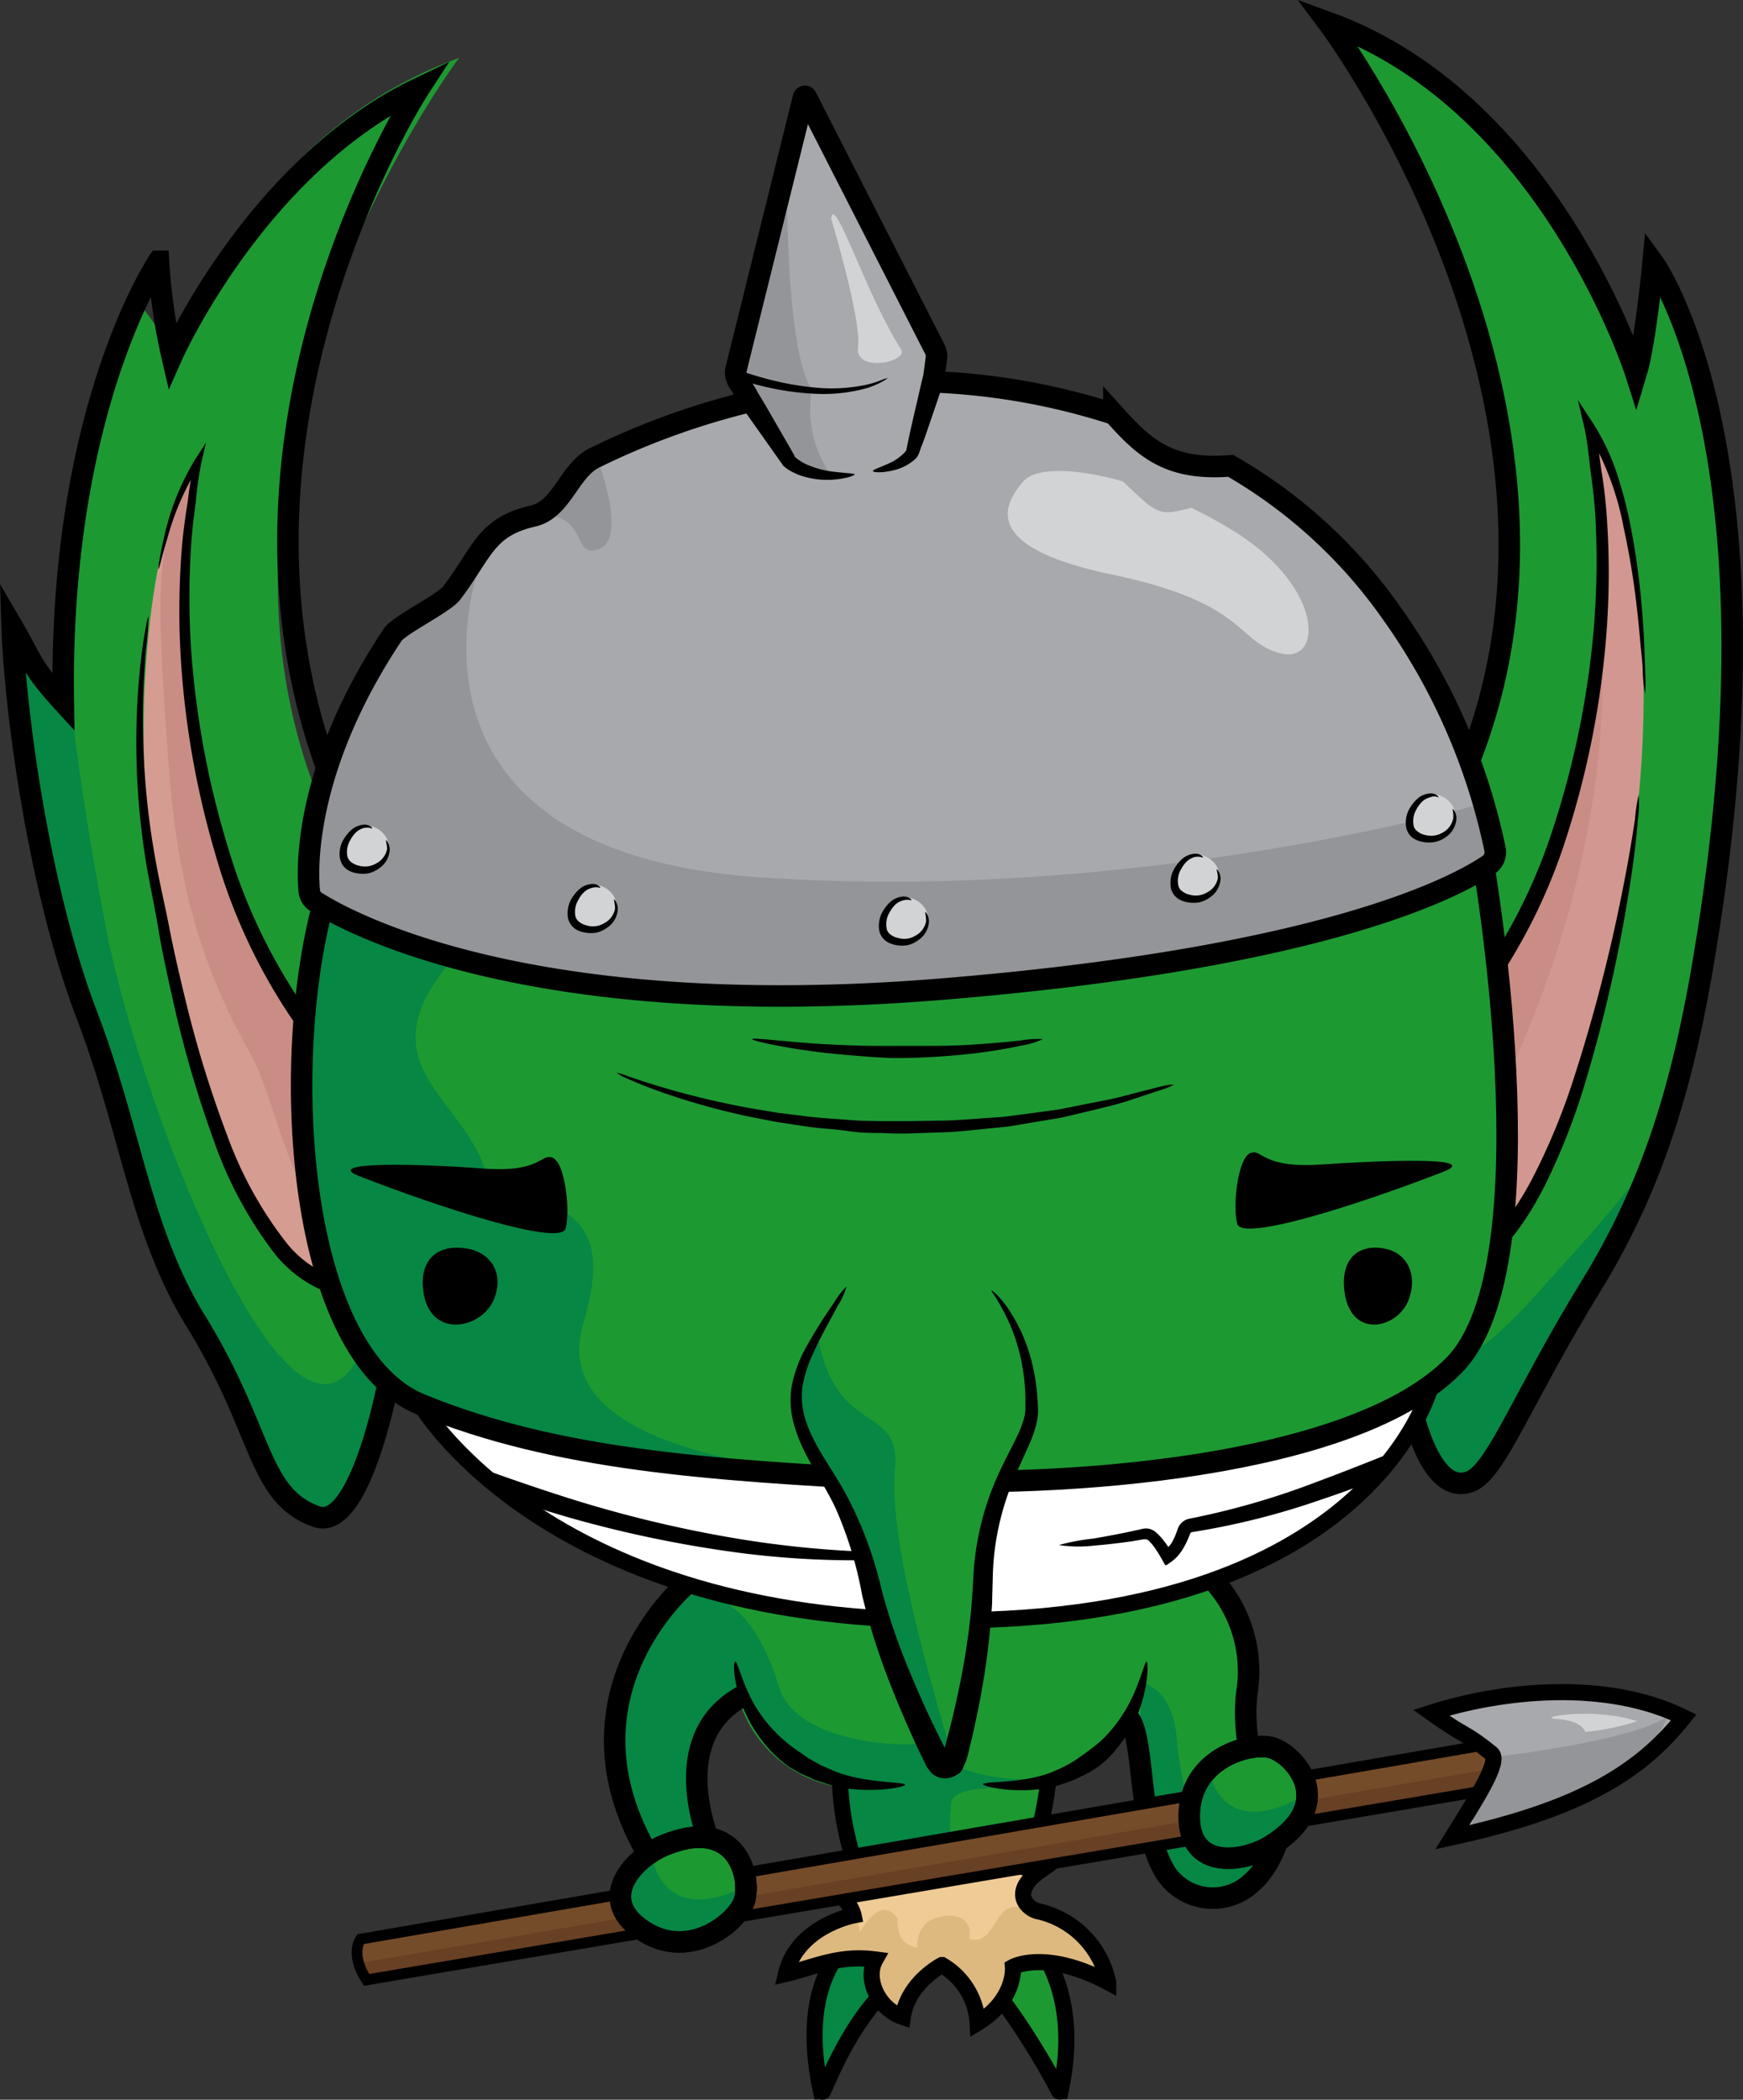 <svg xmlns="http://www.w3.org/2000/svg" viewBox="0 0 162.11 195.22"><rect x="0" y="0" width="162.11" height="195.22" fill="#333333" stroke="none"/><defs><style>.cls-1,.cls-10{fill:#1d9932;}.cls-2{fill:#068744;}.cls-3,.cls-4,.cls-9{fill:none;}.cls-10,.cls-3,.cls-4,.cls-9{stroke:#000;stroke-miterlimit:10;}.cls-3{stroke-width:1.5px;}.cls-10,.cls-4{stroke-width:2px;}.cls-5{fill:#ddb97f;}.cls-6{fill:#efcc95;}.cls-7{fill:#754c29;}.cls-8{fill:#684023;}.cls-11{fill:#a7a9ac;}.cls-12{fill:#939598;}.cls-13{fill:#d1d3d4;}.cls-14{opacity:0.8;}.cls-15{fill:#ff96a7;}.cls-16{fill:#c98d85;}.cls-17{fill:#d59c91;}.cls-18{fill:#fff;}</style></defs><g id="Layer_2" data-name="Layer 2"><g id="Enemies_copy_2" data-name="Enemies copy 2"><g id="Layer_310_copy_2" data-name="Layer 310 copy 2"><g id="Layer_312_copy_2" data-name="Layer 312 copy 2"><path class="cls-1" d="M68.38,156.58l2.16-6.07c-.28-.88,5-1.53,5-1.53l10.13-2.49,5.15,2.45,11.37-.68,5.64,1.1v6.39l-3.49,6.18a12.54,12.54,0,0,1-5.44,3.47,94.63,94.63,0,0,1-19.33.89A11.63,11.63,0,0,1,68.38,156.58Z"/><path class="cls-1" d="M87.8,182.81a9.09,9.09,0,0,0,2.4-.46c3,2.06,7.45,10.14,8.23,11.75a.09.09,0,0,0,.16,0c2.61-12.42-4-15.68-4-15.68"/><path class="cls-2" d="M80.34,178.4s-6.64,3.26-4,15.68a.09.09,0,0,0,.16,0c.78-1.61,3.34-8.58,8.51-11.79a5.68,5.68,0,0,0,2.82.5"/><path class="cls-1" d="M77.75,164.32s-.7,3.28,2.06,8a27.08,27.08,0,0,0,1.06,6.78H94a27.08,27.08,0,0,0,1.06-6.78c2.3-3.95,2.2-6.85,2.1-7.73"/><path class="cls-1" d="M64.06,147.75S51,158.09,60.94,173.51L66,171.3s-4.21-9.76,3.16-13.66L75.5,149"/><path class="cls-1" d="M104.55,159.45c.94,1.2,1,10.15,3.89,14.76a5.26,5.26,0,0,0,8,.82c2.27-2,4.68-8.41.31-9-.55-2.83-1.19-5.83-.76-8.84.93-6.41-3.32-9.41-3.32-9.41l-10,1.23"/><path class="cls-2" d="M65,170.82s-1.47-9.64,4.38-12.7c2.9,7,8.16,7.24,8.16,7.24l1.29,7.8,9.82-.12a18.12,18.12,0,0,1-.17-5.47c.42-2.4,9.64-.47,11.09-2.51-9.86,1.72-13.69-3.05-14.53-2.93-1.67.23-11-.23-12.56-5.22s-3.54-7.55-6.15-8.44l-2.5-1.19s-11,7.07-3.65,25.88"/><path class="cls-2" d="M106.26,156.47s2.93.44,3.21,5.54a32.28,32.28,0,0,0,2.81,10.31l4.9.84s-.41,5.78-7.3,2.52C104.55,173.16,106.26,156.47,106.26,156.47Z"/><path d="M84.17,165.94c0,.21-2.66.73-5.46.33a11.8,11.8,0,0,1-2-.48l-.91-.3-.8-.36-.68-.31-.5-.3-.47-.28A12.53,12.53,0,0,1,71.89,163a13,13,0,0,1-2.29-3.18c-1.34-2.52-1.48-5.33-1.22-5.34s.76,2.6,2.25,4.74A12.92,12.92,0,0,0,73,161.87a14,14,0,0,0,1.33,1l.4.28.42.3.57.32.69.38.8.34a9.84,9.84,0,0,0,1.78.63C81.45,165.77,84.16,165.69,84.17,165.94Z"/><path d="M91.44,165.88c0-.24,2.68-.09,5.14-.72a9.15,9.15,0,0,0,1.74-.61,10.67,10.67,0,0,0,1.44-.74,26.14,26.14,0,0,0,2.6-1.92,13.27,13.27,0,0,0,2.18-2.68c1.37-2.16,1.9-4.74,2.1-4.72s.16,2.76-1,5.28a13.14,13.14,0,0,1-2.13,3.22,8.33,8.33,0,0,1-3,2.19,9.78,9.78,0,0,1-1.68.68,9.89,9.89,0,0,1-2,.47C94,166.7,91.41,166.09,91.44,165.88Z"/><path class="cls-3" d="M97.49,165.59a31.68,31.68,0,0,1-4,12.27s7.76,4.38,5.15,16.55a.09.09,0,0,1-.16,0c-.77-1.58-5.24-9.49-8.23-11.52a8.1,8.1,0,0,0-5.22,0c-5.17,3.15-7.73,10-8.5,11.56,0,.06-.16,0-.17,0-2.61-12.17,4.06-15.15,5.4-16.18a27.43,27.43,0,0,1-3.64-12.64"/><path class="cls-4" d="M63.84,147.28S51,158.09,60.94,173.51L66,171.3s-4.21-9.76,3.16-13.66"/><path class="cls-4" d="M112.66,146.73A12.53,12.53,0,0,1,116,157.16c-.43,3,.21,6,.76,8.84,4.37.62,2,7.05-.31,9a5.26,5.26,0,0,1-8-.82c-2.91-4.61-1.77-13.8-3.89-14.76"/><path class="cls-5" d="M79.39,178.08s-5.24,1-6.29,5.44c2.75-.65,4.91-1.79,8.32-1.34-1,1.77.24,4.58,2.55,5.35.46-3.2,3.64-4.83,3.64-4.83a6.67,6.67,0,0,1,3.31,5.38c3.57-2.16,3.29-5.2,3.29-5.2s3-1.68,8.86,1.43a8.56,8.56,0,0,0-6.64-6.64c-1.15-.39-2.27-1.9.25-3.7a28.09,28.09,0,0,0-5.24-.93,14,14,0,0,1-3.76.93,20.27,20.27,0,0,0-3.19.36,14.77,14.77,0,0,0-8.6.82C78.94,175.85,79.39,178.08,79.39,178.08Z"/><path class="cls-6" d="M96.6,173.57c-2.12,2.31-1,4-1,4-3.3-1.53-2.72,3.49-5.47,2.69.52-2.47-2.35-2.52-3.78-1.61a2.64,2.64,0,0,0-1,2.41c-2.17-.21-1.85-2.67-1.85-2.67C81.89,176,80,179.63,80,179.63l-.77-3.18"/><path class="cls-3" d="M79.39,178.08s-5.24,1-6.29,5.44c2.75-.65,4.91-1.79,8.32-1.34-1,1.77.24,4.58,2.55,5.35.46-3.2,3.64-4.83,3.64-4.83a6.67,6.67,0,0,1,3.31,5.38c3.57-2.16,3.29-5.2,3.29-5.2s3-1.68,8.86,1.43a8.56,8.56,0,0,0-6.64-6.64c-1.15-.39-2.27-1.9.25-3.7a28.09,28.09,0,0,0-5.24-.93,14,14,0,0,1-3.76.93,20.27,20.27,0,0,0-3.19.36,14.77,14.77,0,0,0-8.6.82C78.94,175.85,79.39,178.08,79.39,178.08Z"/><g id="Layer_313_copy_2" data-name="Layer 313 copy 2"><path class="cls-7" d="M34.09,184.08l105.3-17.82c1.12-5.69-1.43-4-1.43-4L33.54,180.29S32.5,181.61,34.09,184.08Z"/><path class="cls-8" d="M34.09,184.08l105.3-17.82c1.12-5.69.83-2.06.83-2.06L33.59,182.49S32.5,181.61,34.09,184.08Z"/><path class="cls-9" d="M34.09,184.08l105.3-17.82c.82-3.86-1.43-4-1.43-4L33.54,180.29S32.5,181.61,34.09,184.08Z"/><path class="cls-10" d="M61.79,171.56c-2.7,1.1-6.42,4.87-2.14,7.83s8.63-.47,9.49-2.43S68.82,168.67,61.79,171.56Z"/><path class="cls-10" d="M118.23,171.58c-2.47,1.55-7.7,2.39-7.62-2.82s5.4-6.74,7.49-6.31S124.67,167.54,118.23,171.58Z"/><path class="cls-11" d="M133.1,159.24c3.32,2.37,3.07,1.72,5.62,3.79.89.73-1.64,4.54-3.65,7.79,11.48-2.51,17.33-5.84,21.53-11.15C149.38,156.12,139.74,157.12,133.1,159.24Z"/><path class="cls-12" d="M138.88,163.36s12.43-1.37,16.12-3.7c0,0-1.12,6.41-18.38,10.8"/><path class="cls-3" d="M133.1,159.24c3.32,2.37,3.07,1.72,5.62,3.79.89.73-1.64,4.54-3.65,7.79,11.48-2.51,17.33-5.84,21.53-11.15C149.38,156.12,139.74,157.12,133.1,159.24Z"/><path class="cls-13" d="M144.72,159.81c-2-.11,3.45-1.14,7.55.22a23.44,23.44,0,0,1-4.84,1S147.28,160,144.72,159.81Z"/><path class="cls-2" d="M60.19,173.16s-6,3.86,1.44,6.87,7.76-4.71,7.76-4.71-7.22,4.27-8.8-2.81L65,170.82"/><path class="cls-2" d="M112,165s-5.8,3.86,1.39,6.87,7.45-4.71,7.45-4.71-6.94,4.27-8.46-2.81l4.25-1.69"/><path class="cls-4" d="M61.79,171.56c-2.7,1.1-6.42,4.87-2.14,7.83s8.63-.47,9.49-2.43S68.82,168.67,61.79,171.56Z"/><path class="cls-4" d="M118.23,171.58c-2.47,1.55-7.7,2.39-7.62-2.82s5.4-6.74,7.49-6.31S124.67,167.54,118.23,171.58Z"/></g></g><g id="Layer_311_copy_2" data-name="Layer 311 copy 2"><g id="Layer_309_copy_3" data-name="Layer 309 copy 3"><path class="cls-1" d="M131.1,130.07s1.69,9.3,5.7,7.65c2.38-1,4.85-7.86,11.17-18.14,5.21-8.47,8.16-17.18,10.2-28.7,8.6-48.7-4.42-66.48-4.42-66.48s-.68,7.35-1.59,10.36c0,0-8-25.2-28.65-32.68,0,0,32,42.64,7.84,78.74"/><path class="cls-2" d="M133.91,127.17c4.36-1,8.65-6.54,12.3-10.51s7.62-9.09,7.62-9.09-5.22,11.67-9.26,17.83-7.22,16.77-11.47,10.39-4.93-11.19-4.93-11.19"/><g class="cls-14"><path class="cls-15" d="M151.27,82.3c-5.78,32-15.23,41.88-23.1,32.35l5.08-17.43C141,89.29,145,80.23,147.52,68a73,73,0,0,0,1-23.75c-.21-1.31-.35-3.17-.72-4.64,1.51,2.27,4.26,6.76,5,21.16A99.88,99.88,0,0,1,151.27,82.3Z"/></g><path class="cls-16" d="M139.57,101.44C150,80.06,149,62.61,149,62.61S145.8,84.4,133.91,96"/><path class="cls-4" d="M131.1,130.07s1.69,9.3,5.7,7.65c2.38-1,4.85-7.86,11.17-18.14,5.21-8.47,8.16-17.18,10.2-28.7,8.6-48.7-4.42-66.48-4.42-66.48s-.68,7.35-1.59,10.36c0,0-8-25.2-28.65-32.68,0,0,32,42.64,7.84,78.74"/><path d="M153,64.5a13.79,13.79,0,0,1-.21-2c0-.65-.1-1.43-.19-2.34s-.17-2-.3-3.11A75.14,75.14,0,0,0,151,49a27,27,0,0,0-3.57-9.21l.81-.35c.39,1.54.51,3.14.76,4.68s.41,3.23.5,4.87a73.77,73.77,0,0,1-.1,10,82.2,82.2,0,0,1-3.65,18.66,52.44,52.44,0,0,1-6.27,13.22,46.43,46.43,0,0,1-3.81,4.95c-1,1.11-2.09,1.71-2.4,1.4s.24-1.41,1.18-2.48A44.4,44.4,0,0,0,138.15,90a51,51,0,0,0,6.23-12.78,82.37,82.37,0,0,0,3.81-18.31,76.81,76.81,0,0,0,.24-9.82A46.4,46.4,0,0,0,148,44.3c-.23-1.61-.32-3.17-.66-4.62l-.59-2.49,1.4,2.14a20.68,20.68,0,0,1,2.27,4.82,38.14,38.14,0,0,1,1.23,4.74A69.72,69.72,0,0,1,152.74,57c.1,1.16.16,2.2.19,3.12s.07,1.71.08,2.36A13.51,13.51,0,0,1,153,64.5Z"/><path d="M152.4,73.91a10.54,10.54,0,0,1-.07,2.35c-.12,1.49-.35,3.62-.76,6.16a136.6,136.6,0,0,1-4.19,18.42,60.8,60.8,0,0,1-3.76,9.5c-1.51,2.92-3.3,5.58-5.65,7.22a6.87,6.87,0,0,1-3.75,1.33,6.18,6.18,0,0,1-3.08-.72,8.85,8.85,0,0,1-1.72-1.11,8.19,8.19,0,0,1-.63-.56c-.75-.7-1-1.58-.62-1.85s1.09.08,1.74.67a8,8,0,0,0,1.94,1.43,4.65,4.65,0,0,0,2.33.59,5.36,5.36,0,0,0,2.95-1c2-1.34,3.8-3.81,5.3-6.6a60.8,60.8,0,0,0,3.86-9.23A153.8,153.8,0,0,0,151,82.3c.5-2.5.83-4.6,1.06-6.08A16,16,0,0,1,152.4,73.91Z"/></g><g id="Layer_309_copy_3-2" data-name="Layer 309 copy 3"><path class="cls-1" d="M35.1,133.37s-1.69,9.3-5.69,7.64c-2.38-1-4.85-7.86-11.18-18.14C13,114.4,10.08,105.7,8,94.17c-1.55-8.8-6.28-24.65-6.63-31.5,0-.67,4.77,3.34,4.75,2.69C5,35.73,12.46,27.69,12.46,27.69a19.15,19.15,0,0,1,3.79,6.1S22.08,12.85,42.7,5.38c0,0-32,42.64-7.84,78.74"/><path class="cls-2" d="M6,58.35s.32,9.64,3.87,28,20.26,60.15,25.3,33.92c3.64-19,1.5,20.12-5.75,20.75-3.45.2-6.93-10.09-11.18-18.14S-.23,71.24,1.92,59.65l4,5.65"/><path class="cls-17" d="M14.94,85.59c5.78,32,15.73,40.52,23.6,31L33,100.51c-7.76-7.93-11.78-17-14.27-29.25a72.64,72.64,0,0,1-1-23.74c.21-1.32.34-3.17.71-4.65-1.5,2.27-4.26,6.77-5,21.17A99.11,99.11,0,0,0,14.94,85.59Z"/><path class="cls-16" d="M23.37,98.15c1.88,3.33,3.51,11.58,6.16,14.49,5.82,6.42,13.35,2.92,16.75-4l-11.65-4.86C27.89,96.49,23,88,19.78,76.05A84,84,0,0,1,17.37,52.3c0-1.32.39-6.74.51-8.24-3.44,5.81-3.34,10.65-2.35,25C16.18,78.61,17.33,87.47,23.37,98.15Z"/><path class="cls-4" d="M36.1,128.6S33.48,142.49,29.41,141c-5.51-2-4.85-7.86-11.18-18.14C13,114.4,12.21,105.11,8,94.17,3.51,82.3,1.37,65.73,1.13,58.22,3,61.42,2.87,62,5.89,65.3c-.44-27.32,8.85-41,8.85-41A53.11,53.11,0,0,0,16,33.08S23.85,15.41,39,8.19c0,0-26.11,40.08-2,76.18"/><path d="M14.74,52.92a3.18,3.18,0,0,1,.08-.77c.08-.5.22-1.23.43-2.15a23.5,23.5,0,0,1,2.91-7.3l1-1.55L18.73,43a33.11,33.11,0,0,0-.53,3.78c-.19,1.37-.36,2.73-.44,4.19a74.45,74.45,0,0,0,0,9.2,82.56,82.56,0,0,0,3.5,18.8A52.37,52.37,0,0,0,27.86,93a46.22,46.22,0,0,0,4.21,5.36c.8.87,1.21,1.82.89,2.14s-1.27-.15-2.1-1.05a46.26,46.26,0,0,1-4.29-5.59A53.22,53.22,0,0,1,20,79.31a81.62,81.62,0,0,1-3.24-19.13,73.37,73.37,0,0,1,.16-9.32c.12-1.46.33-2.91.54-4.22a33.9,33.9,0,0,1,.66-3.85l.57.25a24.64,24.64,0,0,0-3.12,7C15,51.88,14.81,52.94,14.74,52.92Z"/><path d="M13.81,57.3a28,28,0,0,1-.24,3.08,76.06,76.06,0,0,0-.26,8.12,72.08,72.08,0,0,0,1.15,11.43c.36,2.06.88,4.21,1.3,6.39s.94,4.38,1.47,6.57a104.77,104.77,0,0,0,3.9,12.67,36.15,36.15,0,0,0,5.52,10,10,10,0,0,0,3.4,2.74,4.92,4.92,0,0,0,3.13.34,7.1,7.1,0,0,0,2.73-1.47c.88-.74,1.77-1.28,2.13-1s0,1.35-1.1,2.23a9,9,0,0,1-.89.66,8,8,0,0,1-2.52,1.11,6.5,6.5,0,0,1-4.12-.47,11.55,11.55,0,0,1-3.9-3.19A37.51,37.51,0,0,1,19.87,106a105.36,105.36,0,0,1-3.76-12.88c-.49-2.22-1-4.44-1.36-6.64s-.85-4.32-1.19-6.44a69.32,69.32,0,0,1-.88-11.57,65.1,65.1,0,0,1,.56-8.17c.13-1,.28-1.73.37-2.25A2.73,2.73,0,0,1,13.81,57.3Z"/></g><g id="Layer_289_copy_2" data-name="Layer 289 copy 2"><path class="cls-18" d="M133.1,128.77s-5.69,23.4-49,21.8c-34.19-1.26-45-20-45-20"/><path class="cls-1" d="M30,84.25c-4,15.21-2.25,41.65,9.12,46.32,12.68,5.21,27.07,6.09,43.58,7,16.31.86,43.26-1.14,52.55-10.65s2.59-47.4,2.59-47.4"/><path class="cls-2" d="M42.25,89c-9.29,10.64,2.23,13.24,3.26,21.52,0,0,1.44-.38,5.51,1.36s5.15,4.72,3.22,11.23,3.86,10.72,15.66,12.92c-9.19-.23-22.79.18-33.8-7.47s-6.71-44.74-6.71-44.74"/><path class="cls-4" d="M30,84.25c-4,15.21-2.25,41.65,9.12,46.32,12.68,5.21,27.07,6.09,43.58,7,16.31.86,43.26-1.14,52.55-10.65s2.59-47.4,2.59-47.4"/><path class="cls-3" d="M133.1,128.77s-5.69,23.4-49,21.8c-34.19-1.26-45-20-45-20"/><path d="M88.63,144.33a6.57,6.57,0,0,1-1.79.32l-2.08.24c-.8.06-1.71.09-2.71.14a83.36,83.36,0,0,1-14.6-.84A110.91,110.91,0,0,1,53,141.11c-3.92-1.13-6.55-2.11-6.72-2.18-.71-.26-1.12-.87-.92-1.34s-.18-.93.51-.67c.16.06,3.78,1.36,7.62,2.56a115.36,115.36,0,0,0,14.18,3.42A94.51,94.51,0,0,0,82,144.31l2.69,0,2.08-.06A7.78,7.78,0,0,1,88.63,144.33Z"/><path d="M98.48,143.65a19.84,19.84,0,0,1,3.19-.6c1-.17,2.15-.38,3.43-.65l1-.22a1.67,1.67,0,0,1,.68-.06,1.41,1.41,0,0,1,.7.32,5.25,5.25,0,0,1,.82.89,4.83,4.83,0,0,1,.32.44c0,.1.1,0,.14-.05a1,1,0,0,0,.13-.16l.11-.16.18-.35a6.41,6.41,0,0,0,.34-.86,1.45,1.45,0,0,1,1.15-1,71.87,71.87,0,0,0,11.6-3.34c3.18-1.18,6.34-2.46,6.47-2.51.52-.22.1.3.3.77a1,1,0,0,1-.59,1.25c-.14.06-2.36,1-5.62,2.08a69.13,69.13,0,0,1-11.92,3,.28.28,0,0,0-.25.23,8.53,8.53,0,0,1-.45,1c-.1.18-.15.28-.3.51a4.21,4.21,0,0,1-.48.6,3.62,3.62,0,0,1-.53.45c-.17.11-.4.33-.53.29-.29-.52-.64-1.14-.89-1.5a4.27,4.27,0,0,0-.62-.75.38.38,0,0,0-.24-.14.89.89,0,0,0-.35,0l-1,.17c-1.32.19-2.51.32-3.51.4A12.15,12.15,0,0,1,98.48,143.65Z"/><path class="cls-1" d="M78.77,119.58c-3.16,5.36-5.82,8.73-4.13,13.22s4.37,5.85,6.25,14.36c1.4,6.33,4.74,13.4,6.36,16.61a.81.81,0,0,0,1.48-.12,72.48,72.48,0,0,0,2.69-16.44c.22-9.3,4.54-12.9,4.56-16.12C96,123.63,92.21,120,92.21,120"/><path class="cls-2" d="M76.06,124.14c1.61,9.57,7.76,6.24,7.18,12.46s2.89,18.33,5.25,26.46c-3.08,2.17-5.31-13.81-10.14-23.35S73.34,128.71,76.06,124.14Z"/><path d="M92.21,120c.05-.06.65.41,1.42,1.47a15.51,15.51,0,0,1,2.27,4.93,18.52,18.52,0,0,1,.59,3.61l.05,1a5.07,5.07,0,0,1-.09,1.09,9.94,9.94,0,0,1-.67,2.06c-.56,1.31-1.19,2.57-1.71,3.89a25.26,25.26,0,0,0-1.23,4.11,24.4,24.4,0,0,0-.5,4.25l-.06,2.17c0,.73-.08,1.45-.13,2.15a69,69,0,0,1-1.08,7.7c-.22,1.12-.44,2.15-.65,3.07-.11.45-.22.88-.31,1.28s-.14.53-.21.78-.25.61-.37.89A1,1,0,0,1,89,165a1.81,1.81,0,0,1-.64.28,1.88,1.88,0,0,1-1.12-.06,1.58,1.58,0,0,1-.83-.67l-.2-.25-.66-1.36c-.22-.46-.49-1-.81-1.75-.63-1.41-1.43-3.26-2.26-5.44a60.57,60.57,0,0,1-2.3-7.45,35.81,35.81,0,0,0-2.43-8c-1.15-2.5-3-4.84-3.8-7.52a8.26,8.26,0,0,1-.3-4,12.25,12.25,0,0,1,1.21-3.32,47.31,47.31,0,0,1,2.7-4.33,7.5,7.5,0,0,1,1.17-1.52,6.18,6.18,0,0,1-.79,1.75c-.56,1.08-1.46,2.59-2.31,4.47a12.13,12.13,0,0,0-1,3.11,7.27,7.27,0,0,0,.43,3.48c.85,2.39,2.68,4.58,4,7.24A35.64,35.64,0,0,1,82,147.84,58.79,58.79,0,0,0,84.43,155c.86,2.11,1.68,3.91,2.33,5.27l.83,1.69.28.56h0s0,0,0,0h0s0,.05,0-.06l.08-.28.33-1.25c.23-.88.47-1.88.71-3a70.7,70.7,0,0,0,1.25-7.45c.08-.68.13-1.37.18-2.08s.09-1.44.13-2.17a25.9,25.9,0,0,1,.69-4.51,26.22,26.22,0,0,1,1.46-4.3c.59-1.36,1.3-2.64,1.88-3.85a9.63,9.63,0,0,0,.68-1.78,4.13,4.13,0,0,0,.11-.86V130a18.6,18.6,0,0,0-.38-3.46,16.65,16.65,0,0,0-1.79-4.88C92.63,120.56,92.15,120,92.21,120Z"/><path d="M97,96.61a7.87,7.87,0,0,1-2,.6c-1.23.27-2.9.56-4.59.75s-3.39.31-4.69.36-2.17.05-2.23.05-.94,0-2.23-.09-3-.22-4.67-.41c-3.37-.39-6.66-1.09-6.63-1.26s3.34.28,6.7.47c1.68.09,3.36.15,4.64.16s2.15,0,2.2,0,.93,0,2.21,0,3,0,4.63-.11,3.34-.25,4.59-.39A9.16,9.16,0,0,1,97,96.61Z"/><path d="M109.17,100.84a4.39,4.39,0,0,1-1,.43l-2.81.93c-1.16.41-2.56.74-4.06,1.1l-2.31.55c-.79.17-1.61.28-2.42.42l-2.43.41c-.81.13-1.61.17-2.38.26-1.55.15-3,.33-4.26.34l-3.08.11-1.27,0-1.26-.05c-.76,0-1.82,0-3.07-.19s-2.71-.22-4.24-.48l-2.37-.36-2.42-.47a65.08,65.08,0,0,1-8.69-2.45c-1.16-.42-2.1-.81-2.75-1.11a3.73,3.73,0,0,1-1-.55,5.44,5.44,0,0,1,1.07.34c.68.23,1.64.55,2.81.91a78,78,0,0,0,8.7,2.08l2.41.4,2.35.29c1.52.21,3,.27,4.2.37s2.28.1,3,.12l1.24,0,1.25,0,3-.05c1.24,0,2.68-.12,4.21-.23.77-.06,1.56-.08,2.36-.2l2.42-.32c.8-.12,1.62-.2,2.41-.35l2.31-.46c1.5-.29,2.9-.55,4.07-.9l2.87-.73A4.67,4.67,0,0,1,109.17,100.84Z"/><path d="M128.93,116.12c1.85.41,3,2.31,2.06,4.79-.9,2.23-4.08,3.25-5.41.9a4.52,4.52,0,0,1-.52-1.65C124.64,117.22,126.18,115.53,128.93,116.12Z"/><path d="M43.63,116.12c2,.41,3.35,2.31,2.26,4.79-1,2.23-4.47,3.25-5.93.9a4.33,4.33,0,0,1-.57-1.65C38.93,117.22,40.62,115.53,43.63,116.12Z"/><path d="M33.44,109.36c7.45,2.9,18.72,6.58,19.17,4.85s-.07-6.12-1.21-6.57-1,1.43-6.56,1S29.78,107.94,33.44,109.36Z"/><path d="M134.25,108.94c-7.45,2.89-18.72,6.58-19.18,4.84s.08-6.11,1.21-6.57,1,1.44,6.57,1.06S137.91,107.51,134.25,108.94Z"/></g><g id="Layer_290_copy_2" data-name="Layer 290 copy 2"><path class="cls-11" d="M138.46,80.4a1.42,1.42,0,0,0,.59-1.43,58.16,58.16,0,0,0-9.59-21.92,46.43,46.43,0,0,0-13.77-13c-10.32-2-9.49-4.3-13.06-5.56a50,50,0,0,0-20.79-3,70.52,70.52,0,0,0-25.78,6.68c-5.66,4-11,9.87-18,15.12-10,13.35-9.51,22.76-9.29,25.49a1.35,1.35,0,0,0,.64,1.07c3.19,2,20,11.19,58,8.12C123.36,89.06,135.58,82.37,138.46,80.4Z"/><path class="cls-12" d="M28.75,82.79c30.53,19.49,85,5.77,100.28,1.88s9-10,9-10S106.14,84,70.7,81.57,44.44,53.16,44.44,53.16,29.25,59.77,28.75,82.79Z"/><path class="cls-12" d="M55.68,43s2.7,7.12,0,8.06-.58-3.48-6.24-3.33"/><path class="cls-4" d="M138.46,80.4a1.42,1.42,0,0,0,.59-1.43,58.16,58.16,0,0,0-9.59-21.92,46.72,46.72,0,0,0-15-13.74c-5.89.49-8.15-1.81-10.86-4.81a62.61,62.61,0,0,0-21.75-3,70.24,70.24,0,0,0-26.58,7.08c-2.37,1.19-3,4.81-5.74,5.41-4.35,1-4.65,3.33-7.48,7.1-.72,1-4.91,3-5.53,3.93-8,12-8,21.24-7.76,23.77a1.35,1.35,0,0,0,.64,1.07c3.19,2,20,11.19,58,8.12C123.36,89.06,135.58,82.37,138.46,80.4Z"/><path class="cls-11" d="M69.55,36.85l-.9-1.41a1.45,1.45,0,0,1-.19-1.11L74.75,9.09a.14.14,0,0,1,.27,0L87,32.52a1.47,1.47,0,0,1,.12.8l-.21,1.58-1.8,8.41-10.9,0"/><path d="M81.19,43.8c0-.16.71-.34,1.66-.8a4.44,4.44,0,0,0,1.35-1c.08-.12.1-.14.11-.23l.1-.5.23-1.09c.33-1.45.67-2.91.92-4s.45-1.86.46-1.91.54-.23,1.08-.08.94.45.89.64-.26.79-.62,1.87-.85,2.49-1.33,3.9c-.13.35-.25.7-.38,1l-.19.55a1.46,1.46,0,0,1-.46.63,4.57,4.57,0,0,1-1.89.94C82,44,81.21,43.92,81.19,43.8Z"/><g id="Layer_926" data-name="Layer 926"><path class="cls-13" d="M34.53,76.82a1.79,1.79,0,0,0-1.71.5c-1.23,1.38-1.33,3.41,1.09,3.5A2.13,2.13,0,0,0,36,78,2.23,2.23,0,0,0,34.53,76.82Z"/><path d="M35.91,78.11s.29.26.34.84a2.22,2.22,0,0,1-1,1.79,2.74,2.74,0,0,1-1,.46,3.1,3.1,0,0,1-1,0,2.7,2.7,0,0,1-.72-.21l-.28-.16L32,80.6a1.72,1.72,0,0,1-.37-.73,2.6,2.6,0,0,1,.49-2.07,3,3,0,0,1,.76-.8,2,2,0,0,1,.91-.32c.61-.06.89.34.83.36a1.34,1.34,0,0,0-.78-.06,1.79,1.79,0,0,0-.7.38,2.8,2.8,0,0,0-.55.73,2.13,2.13,0,0,0-.27,1.58,1,1,0,0,0,.39.52,1.93,1.93,0,0,0,.68.3A2.05,2.05,0,0,0,35,80.27a1.91,1.91,0,0,0,1-1.33C36,78.47,35.84,78.14,35.91,78.11Z"/><path class="cls-13" d="M55.75,82.33a1.82,1.82,0,0,0-1.72.5c-1.22,1.38-1.32,3.41,1.09,3.5a2.12,2.12,0,0,0,2.08-2.79A2.21,2.21,0,0,0,55.75,82.33Z"/><path d="M57.12,83.62s.3.26.34.84a2.17,2.17,0,0,1-1,1.79,2.56,2.56,0,0,1-1,.46,2.84,2.84,0,0,1-1,0,2.49,2.49,0,0,1-.72-.21l-.28-.16-.25-.23a1.72,1.72,0,0,1-.38-.73,2.68,2.68,0,0,1,.49-2.07,3.25,3.25,0,0,1,.77-.8,2,2,0,0,1,.91-.32c.61-.06.88.34.83.36a1.39,1.39,0,0,0-.78,0,1.65,1.65,0,0,0-.7.37,2.59,2.59,0,0,0-.55.73,2.11,2.11,0,0,0-.27,1.59,1,1,0,0,0,.39.51,1.93,1.93,0,0,0,.68.3,2,2,0,0,0,1.6-.22,1.91,1.91,0,0,0,1-1.33C57.21,84,57.06,83.65,57.12,83.62Z"/><path class="cls-13" d="M84.69,83.5A1.83,1.83,0,0,0,83,84c-1.22,1.38-1.32,3.42,1.09,3.51a2.13,2.13,0,0,0,2.08-2.79A2.21,2.21,0,0,0,84.69,83.5Z"/><path d="M86.06,84.79s.3.26.34.84a2.2,2.2,0,0,1-1,1.78,2.58,2.58,0,0,1-1,.47,3.16,3.16,0,0,1-1,0,2.89,2.89,0,0,1-.71-.21l-.29-.17-.25-.23a1.67,1.67,0,0,1-.37-.72,2.68,2.68,0,0,1,.49-2.07,2.9,2.9,0,0,1,.76-.8,2.08,2.08,0,0,1,.91-.32c.61-.06.89.34.83.35a1.48,1.48,0,0,0-.78,0,2,2,0,0,0-.7.37,3.1,3.1,0,0,0-.55.74,2.12,2.12,0,0,0-.26,1.58.9.9,0,0,0,.39.52,1.63,1.63,0,0,0,.67.29A2,2,0,0,0,85.13,87a1.91,1.91,0,0,0,1-1.33C86.15,85.15,86,84.82,86.06,84.79Z"/><path class="cls-13" d="M111.81,79.52a1.8,1.8,0,0,0-1.72.5c-1.22,1.38-1.33,3.41,1.09,3.5a2.12,2.12,0,0,0,2.08-2.79A2.24,2.24,0,0,0,111.81,79.52Z"/><path d="M113.18,80.81s.3.26.34.84a2.22,2.22,0,0,1-1,1.79,2.68,2.68,0,0,1-1,.46,3.1,3.1,0,0,1-1,0,2.51,2.51,0,0,1-.71-.21l-.29-.16-.25-.23a1.72,1.72,0,0,1-.37-.73,2.68,2.68,0,0,1,.49-2.07,3,3,0,0,1,.76-.8,2.08,2.08,0,0,1,.91-.32c.61-.06.89.34.83.36a1.44,1.44,0,0,0-.78-.06,1.87,1.87,0,0,0-.7.38,3,3,0,0,0-.55.73,2.12,2.12,0,0,0-.26,1.58.9.9,0,0,0,.39.52,1.71,1.71,0,0,0,.67.3,2.05,2.05,0,0,0,1.61-.22,1.89,1.89,0,0,0,1-1.33C113.27,81.17,113.12,80.84,113.18,80.81Z"/><path class="cls-13" d="M133.75,73.91a1.83,1.83,0,0,0-1.72.5c-1.22,1.38-1.33,3.41,1.09,3.5a2.12,2.12,0,0,0,2.08-2.79A2.24,2.24,0,0,0,133.75,73.91Z"/><path d="M135.12,75.21s.3.26.34.83a2.22,2.22,0,0,1-1,1.79,2.54,2.54,0,0,1-1.05.46,2.84,2.84,0,0,1-1,0,2.51,2.51,0,0,1-.71-.21l-.29-.16-.25-.23a1.72,1.72,0,0,1-.37-.73,2.66,2.66,0,0,1,.49-2.07,3.2,3.2,0,0,1,.76-.8,2.08,2.08,0,0,1,.91-.32c.61-.06.89.35.83.36s-.32-.19-.78,0a1.71,1.71,0,0,0-.7.37,3,3,0,0,0-.55.73,2.15,2.15,0,0,0-.26,1.59.9.9,0,0,0,.39.51,1.55,1.55,0,0,0,.67.3,2.09,2.09,0,0,0,1.61-.21,1.93,1.93,0,0,0,1-1.34C135.21,75.56,135.06,75.23,135.12,75.21Z"/></g><path class="cls-13" d="M95.21,44.72c-1.74,2-4.35,6.08,8.21,8.7s11.48,6.15,15.58,7.3,4.2-6.15-4.34-11.4a43.26,43.26,0,0,0-3.86-2.11c-3.08.79-3.08.66-6.38-2.46C99.9,43.47,96.31,43.48,95.21,44.72Z"/><path class="cls-13" d="M77.3,20.32s2.85,9.44,2.5,11.93,4.76,1.39,4,.22C80.56,27.45,77.59,17.9,77.3,20.32Z"/><path class="cls-12" d="M73.22,19.61S73.29,33,75.5,36.19a10.74,10.74,0,0,0,1.8,8l-3.71-.91L68,34.18"/><path class="cls-4" d="M86.88,34.9l.21-1.58a1.47,1.47,0,0,0-.12-.8L75,9.06a.14.14,0,0,0-.27,0L68.46,34.33a1.45,1.45,0,0,0,.19,1.11l.9,1.41"/><path d="M79.49,44.1c0,.12-.83.43-2.22.51a7.82,7.82,0,0,1-2.39-.27,5.79,5.79,0,0,1-1.32-.53,3.61,3.61,0,0,1-.7-.5l-.44-.62-2.83-4-1.34-1.93c-.13-.21.15-.62.63-.93s1-.38,1.1-.17l1.2,2,2.46,4.26.16.29.09.15s0,0,0,.06a1.59,1.59,0,0,0,.34.3,4.4,4.4,0,0,0,1,.55,8.48,8.48,0,0,0,2,.55C78.58,44,79.47,44,79.49,44.1Z"/><path d="M82.57,35.15s-.17.14-.51.33a8,8,0,0,1-1.46.61,15,15,0,0,1-4.81.52A25.34,25.34,0,0,1,71,35.92c-1.31-.31-2.19-.61-2.25-.63a.42.42,0,0,1-.28-.53.44.44,0,0,1,.55-.24s.89.33,2.17.67a27,27,0,0,0,4.68.85,15.77,15.77,0,0,0,4.68-.26A9.64,9.64,0,0,0,82,35.33,2.44,2.44,0,0,1,82.57,35.15Z"/></g></g></g></g></g></svg>